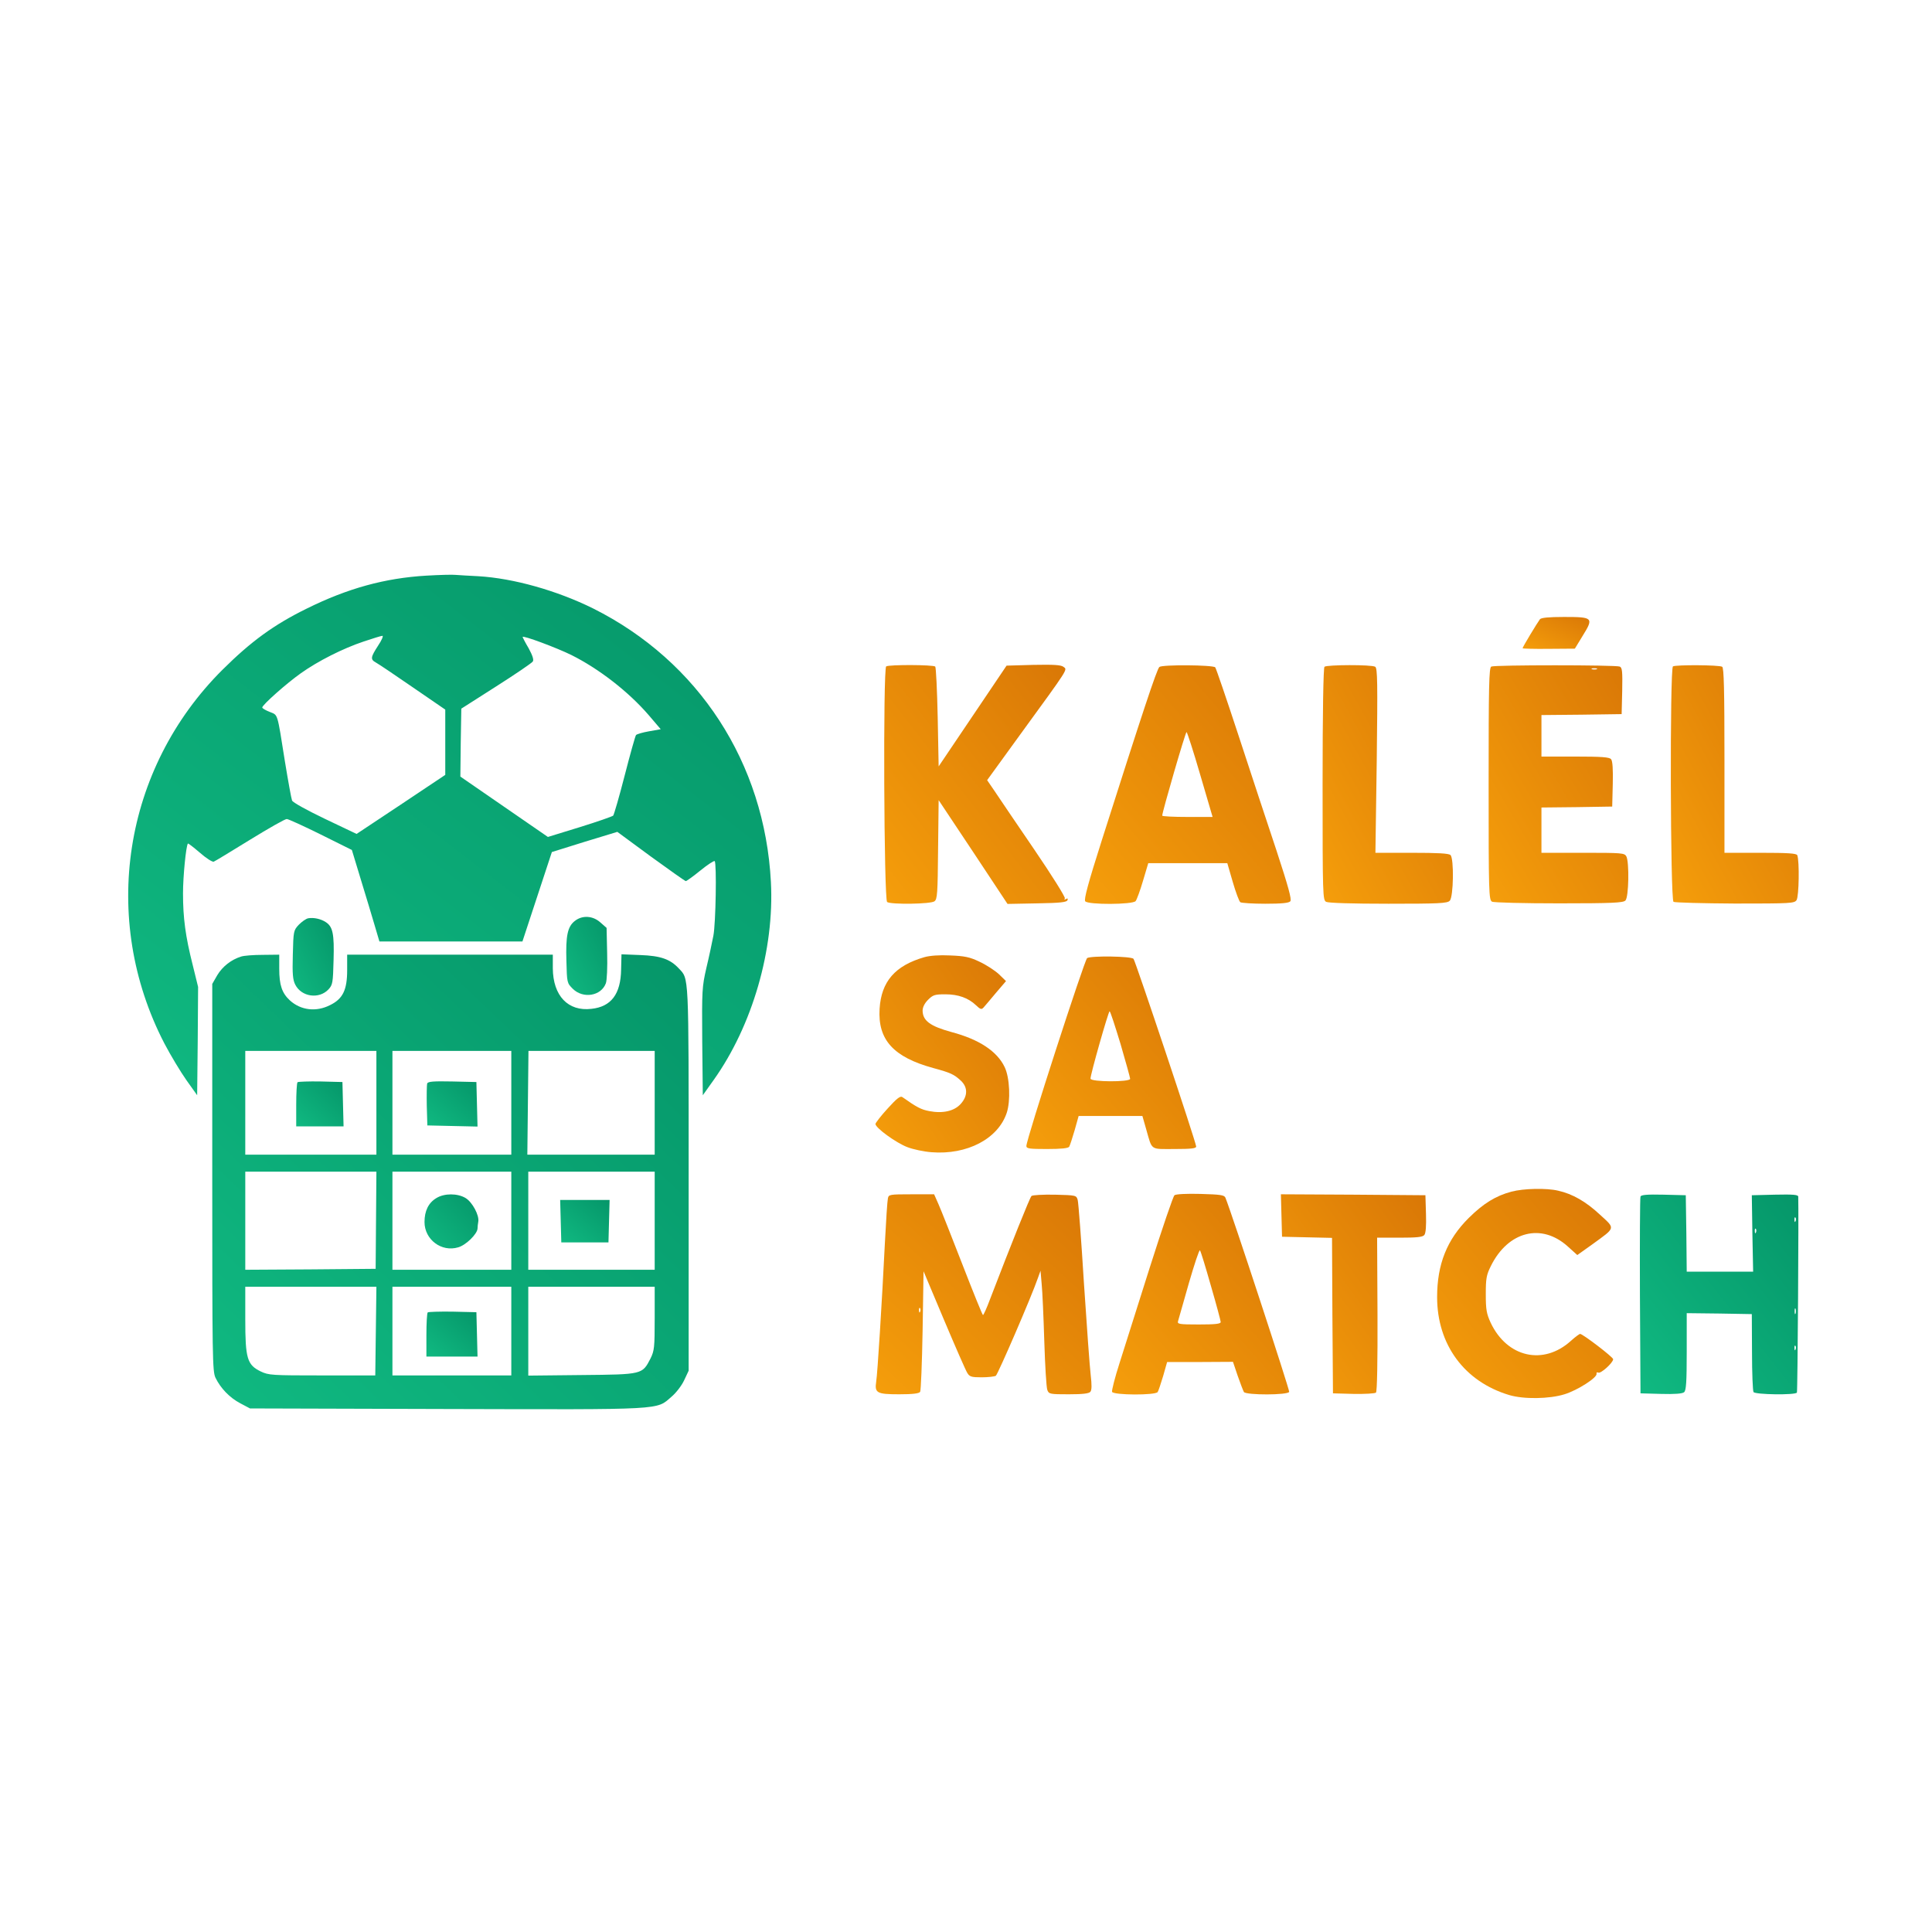 <?xml version="1.0" standalone="no"?>
<!DOCTYPE svg PUBLIC "-//W3C//DTD SVG 20010904//EN"
 "http://www.w3.org/TR/2001/REC-SVG-20010904/DTD/svg10.dtd">
<svg version="1.0" xmlns="http://www.w3.org/2000/svg"
 width="1024pt" height="1024pt" viewBox="0 0 1024 1024"
 preserveAspectRatio="xMidYMid meet">

<defs>
  <linearGradient id="greenGradient" x1="0%" y1="0%" x2="100%" y2="100%">
    <stop offset="0%" style="stop-color:#10B981;stop-opacity:1" />
    <stop offset="100%" style="stop-color:#059669;stop-opacity:1" />
  </linearGradient>
  <linearGradient id="orangeGradient" x1="0%" y1="0%" x2="100%" y2="100%">
    <stop offset="0%" style="stop-color:#F59E0B;stop-opacity:1" />
    <stop offset="100%" style="stop-color:#D97706;stop-opacity:1" />
  </linearGradient>
</defs>

<g transform="translate(0,1024) scale(0.1,-0.1)"
fill="url(#greenGradient)" stroke="none">
<path d="M2260 7189 c-220 -13 -417 -67 -635 -175 -173 -85 -294 -173 -446
-324 -526 -524 -650 -1319 -308 -1980 33 -63 86 -151 117 -195 l57 -80 3 287
2 287 -29 118 c-38 150 -51 248 -51 378 0 90 16 252 26 264 2 2 30 -20 64 -49
33 -29 66 -50 73 -47 6 2 93 55 192 116 99 61 187 111 195 110 8 0 89 -37 180
-82 l165 -82 47 -155 c26 -85 59 -194 73 -242 l26 -88 379 0 379 0 78 237 78
237 173 54 174 53 178 -131 c98 -71 181 -130 185 -130 4 0 39 25 77 56 38 31
72 53 76 50 11 -11 6 -330 -7 -396 -7 -36 -23 -112 -37 -170 -23 -101 -24
-117 -22 -390 l3 -285 57 80 c206 289 323 693 304 1050 -33 632 -383 1170
-942 1450 -192 95 -422 160 -609 171 -49 2 -103 6 -120 7 -16 2 -86 0 -155 -4z
m-256 -371 c-40 -62 -42 -73 -11 -90 13 -7 101 -66 195 -131 l172 -118 0 -173
0 -173 -235 -157 -235 -156 -168 80 c-96 46 -170 87 -174 97 -4 10 -21 104
-38 208 -42 265 -36 243 -81 262 -21 8 -39 19 -39 23 0 14 130 129 205 182 90
64 222 131 333 168 48 16 92 30 99 30 6 0 -4 -24 -23 -52z m1025 -50 c146 -73
302 -194 409 -318 l64 -75 -62 -11 c-34 -6 -65 -15 -69 -20 -4 -5 -31 -101
-60 -214 -29 -113 -57 -209 -61 -213 -4 -4 -83 -32 -177 -61 l-169 -52 -232
160 -232 160 2 180 3 180 185 118 c102 65 189 124 194 132 6 9 -1 31 -22 70
-18 30 -32 58 -32 60 0 10 180 -57 259 -96z"/>
<path d="M8162 6958 c-14 -19 -92 -147 -92 -154 0 -2 62 -4 138 -3 l139 1 42
69 c59 95 54 99 -99 99 -82 0 -121 -4 -128 -12z" fill="url(#orangeGradient)"/>
<path d="M4697 6708 c-17 -10 -12 -1238 5 -1249 21 -14 232 -11 251 4 15 11
17 42 19 274 l3 262 183 -275 182 -275 157 3 c123 2 157 6 161 17 3 9 0 11 -8
6 -9 -5 -11 -4 -6 3 4 6 -68 121 -162 259 -93 136 -187 275 -209 308 l-41 60
174 240 c265 364 252 344 230 361 -14 10 -52 12 -160 10 l-141 -4 -180 -267
-180 -267 -5 260 c-3 143 -9 264 -13 269 -10 10 -244 11 -260 1z" fill="url(#orangeGradient)"/>
<path d="M6145 6705 c-13 -10 -91 -246 -304 -915 -74 -232 -97 -318 -89 -327
15 -19 251 -18 267 1 6 7 24 56 39 107 l28 94 210 0 209 0 29 -100 c16 -55 34
-103 40 -107 6 -4 66 -8 132 -8 89 0 125 4 133 13 8 10 -10 76 -73 268 -47
140 -137 414 -201 609 -64 195 -120 359 -124 363 -13 13 -280 15 -296 2z m216
-570 l66 -225 -133 0 c-74 0 -134 3 -134 7 0 19 123 443 129 443 3 0 36 -101
72 -225z" fill="url(#orangeGradient)"/>
<path d="M7020 6706 c-6 -6 -10 -246 -10 -623 0 -595 1 -613 19 -623 12 -6
135 -10 330 -10 268 0 312 2 325 16 20 20 23 223 4 242 -9 9 -68 12 -205 12
l-193 0 7 488 c5 413 4 490 -8 498 -19 12 -257 11 -269 0z" fill="url(#orangeGradient)"/>
<path d="M7904 6707 c-12 -7 -14 -99 -14 -622 0 -575 1 -615 18 -624 9 -5 166
-9 355 -9 283 0 340 3 352 15 18 17 21 203 5 234 -10 18 -23 19 -230 19 l-220
0 0 120 0 120 188 2 187 3 3 119 c2 78 -1 123 -9 132 -9 11 -50 14 -190 14
l-179 0 0 110 0 110 213 2 212 3 3 123 c2 105 0 123 -13 129 -25 9 -664 9
-681 0z m559 -14 c-7 -2 -19 -2 -25 0 -7 3 -2 5 12 5 14 0 19 -2 13 -5z" fill="url(#orangeGradient)"/>
<path d="M8867 6708 c-17 -10 -14 -1238 3 -1248 7 -4 154 -8 326 -9 295 0 314
1 326 18 13 19 16 206 4 238 -4 10 -49 13 -196 13 l-190 0 0 489 c0 376 -3
492 -12 497 -16 10 -246 11 -261 2z" fill="url(#orangeGradient)"/>
<path d="M1634 5373 c-12 -2 -34 -18 -50 -34 -28 -30 -29 -33 -32 -159 -3
-103 0 -134 13 -159 33 -65 126 -78 176 -25 22 24 24 34 27 156 4 139 -4 177
-42 201 -26 17 -64 25 -92 20z"/>
<path d="M3047 5359 c-39 -30 -49 -79 -45 -212 3 -116 3 -117 34 -148 55 -54
150 -38 175 29 6 15 9 85 7 160 l-3 134 -33 29 c-40 36 -96 39 -135 8z"/>
<path d="M1278 5170 c-52 -16 -98 -52 -126 -98 l-27 -47 0 -1025 c0 -955 1
-1028 17 -1062 27 -56 75 -106 132 -136 l51 -27 1044 -3 c1162 -3 1108 -6
1190 65 24 20 54 59 67 87 l24 51 0 1018 c0 1103 2 1056 -53 1115 -45 48 -95
66 -202 70 l-101 4 -2 -81 c-2 -130 -53 -197 -157 -208 -124 -15 -204 69 -205
215 l0 72 -545 0 -545 0 0 -82 c0 -105 -23 -152 -90 -185 -74 -38 -156 -28
-214 25 -42 39 -56 82 -56 167 l0 75 -87 -1 c-49 0 -100 -4 -115 -9z m717
-775 l0 -275 -347 0 -348 0 0 275 0 275 348 0 347 0 0 -275z m715 0 l0 -275
-315 0 -315 0 0 275 0 275 315 0 315 0 0 -275z m760 0 l0 -275 -337 0 -338 0
3 275 3 275 334 0 335 0 0 -275z m-1477 -622 l-2 -258 -346 -3 -345 -2 0 260
0 260 348 0 347 0 -2 -257z m717 -3 l0 -260 -315 0 -315 0 0 260 0 260 315 0
315 0 0 -260z m760 0 l0 -260 -335 0 -335 0 0 260 0 260 335 0 335 0 0 -260z
m-1478 -585 l-3 -235 -281 0 c-268 0 -284 1 -326 21 -72 35 -82 68 -82 277 l0
172 348 0 347 0 -3 -235z m718 0 l0 -235 -315 0 -315 0 0 235 0 235 315 0 315
0 0 -235z m760 67 c0 -154 -2 -171 -22 -212 -44 -85 -41 -85 -364 -88 l-284
-3 0 236 0 235 335 0 335 0 0 -168z"/>
<path d="M1577 4504 c-4 -4 -7 -58 -7 -121 l0 -113 125 0 126 0 -3 118 -3 117
-116 3 c-63 1 -118 -1 -122 -4z"/>
<path d="M2264 4497 c-2 -7 -3 -60 -2 -118 l3 -104 133 -3 133 -3 -3 118 -3
118 -128 3 c-100 2 -129 0 -133 -11z"/>
<path d="M2313 3890 c-42 -25 -63 -68 -63 -127 0 -93 90 -161 179 -134 41 12
100 70 102 99 0 9 2 26 4 37 6 33 -31 103 -67 125 -43 26 -113 26 -155 0z"/>
<path d="M2972 3768 l3 -113 125 0 125 0 3 113 3 112 -131 0 -131 0 3 -112z"/>
<path d="M2267 3284 c-4 -4 -7 -58 -7 -121 l0 -113 135 0 136 0 -3 118 -3 117
-126 3 c-69 1 -128 -1 -132 -4z"/>
<path d="M4900 5167 c-156 -45 -229 -129 -238 -274 -10 -164 73 -256 285 -314
92 -25 109 -33 146 -67 37 -35 37 -81 -1 -123 -34 -38 -95 -52 -167 -38 -43 8
-67 21 -142 74 -11 8 -29 -6 -78 -60 -35 -38 -64 -76 -65 -82 0 -21 109 -100
169 -123 31 -12 88 -24 128 -27 189 -15 353 71 399 209 21 64 16 186 -11 242
-40 84 -135 147 -282 186 -113 31 -152 60 -153 113 0 18 10 39 29 58 26 26 36
29 91 29 69 0 122 -19 163 -58 23 -22 29 -24 40 -12 7 8 37 43 66 78 l53 62
-38 37 c-22 20 -68 50 -103 66 -52 25 -79 30 -155 33 -56 3 -108 -1 -136 -9z" fill="url(#orangeGradient)"/>
<path d="M5762 5162 c-14 -10 -322 -960 -322 -996 0 -14 16 -16 109 -16 77 0
112 4 118 12 4 7 17 47 29 88 l21 75 169 0 169 0 20 -70 c33 -115 19 -105 150
-105 89 0 115 3 115 13 0 21 -321 980 -332 995 -12 14 -224 17 -246 4z m177
-455 c28 -96 51 -179 51 -185 0 -18 -210 -17 -210 1 -1 21 95 357 101 357 4 0
29 -78 58 -173z" fill="url(#orangeGradient)"/>
<path d="M8011 3924 c-83 -22 -148 -62 -226 -139 -116 -115 -168 -246 -168
-420 0 -252 145 -448 382 -519 77 -23 213 -21 293 4 69 21 175 89 170 109 -1
7 2 9 9 6 12 -8 79 52 79 71 0 11 -161 134 -175 134 -4 0 -26 -16 -48 -36
-146 -133 -339 -89 -426 95 -22 48 -26 69 -26 151 0 83 3 102 27 150 91 184
268 229 407 104 l51 -46 80 57 c125 91 123 81 39 158 -73 68 -144 109 -220
126 -62 15 -185 12 -248 -5z" fill="url(#orangeGradient)"/>
<path d="M6225 3905 c-7 -5 -65 -176 -130 -380 -64 -203 -137 -433 -161 -509
-25 -77 -42 -146 -40 -153 7 -18 231 -19 242 -1 4 6 17 45 29 85 l21 74 175 0
174 1 25 -74 c14 -40 29 -79 33 -86 12 -17 234 -17 240 1 3 9 -303 943 -338
1029 -6 14 -25 17 -132 20 -74 2 -131 -1 -138 -7z m193 -480 c29 -99 52 -186
52 -192 0 -10 -30 -13 -116 -13 -105 0 -115 2 -110 18 3 9 28 99 57 200 29
100 55 179 59 175 4 -4 30 -89 58 -188z" fill="url(#orangeGradient)"/>
<path d="M4706 3888 c-3 -13 -10 -120 -16 -238 -16 -321 -39 -690 -46 -733 -9
-60 3 -67 122 -67 71 0 105 4 111 13 4 6 10 153 13 325 l5 314 109 -259 c60
-142 115 -268 123 -280 12 -20 22 -23 76 -23 34 0 68 4 75 8 11 8 189 419 223
518 l14 39 6 -70 c4 -38 10 -176 14 -305 4 -129 11 -245 16 -257 8 -22 14 -23
113 -23 75 0 107 4 115 13 8 10 8 36 2 88 -5 41 -21 261 -36 489 -14 228 -29
426 -33 440 -7 25 -9 25 -121 28 -66 1 -119 -2 -124 -7 -9 -9 -108 -256 -220
-548 -17 -46 -34 -83 -37 -83 -3 0 -52 121 -109 268 -57 147 -114 291 -127
320 l-23 52 -120 0 c-117 0 -121 -1 -125 -22z m171 -600 c-3 -8 -6 -5 -6 6 -1
11 2 17 5 13 3 -3 4 -12 1 -19z" fill="url(#orangeGradient)"/>
<path d="M6792 3798 l3 -113 132 -3 133 -3 2 -412 3 -412 109 -3 c61 -1 114 2
119 7 6 6 9 167 8 415 l-2 406 119 0 c90 0 122 3 131 14 8 9 11 48 9 112 l-3
99 -383 3 -383 2 3 -112z" fill="url(#orangeGradient)"/>
<path d="M8695 3898 c-3 -7 -4 -245 -3 -528 l3 -515 109 -3 c71 -2 113 1 122
9 11 9 14 53 14 215 l0 204 173 -2 172 -3 1 -201 c0 -110 4 -206 8 -212 8 -14
222 -17 230 -3 4 6 10 972 7 1039 -1 10 -29 12 -123 10 l-123 -3 3 -202 4
-203 -176 0 -176 0 -2 203 -3 202 -118 3 c-88 2 -119 -1 -122 -10z m822 -130
c-3 -8 -6 -5 -6 6 -1 11 2 17 5 13 3 -3 4 -12 1 -19z m-210 -60 c-3 -8 -6 -5
-6 6 -1 11 2 17 5 13 3 -3 4 -12 1 -19z m210 -430 c-3 -7 -5 -2 -5 12 0 14 2
19 5 13 2 -7 2 -19 0 -25z m0 -190 c-3 -8 -6 -5 -6 6 -1 11 2 17 5 13 3 -3 4
-12 1 -19z"/>
</g>
</svg>
